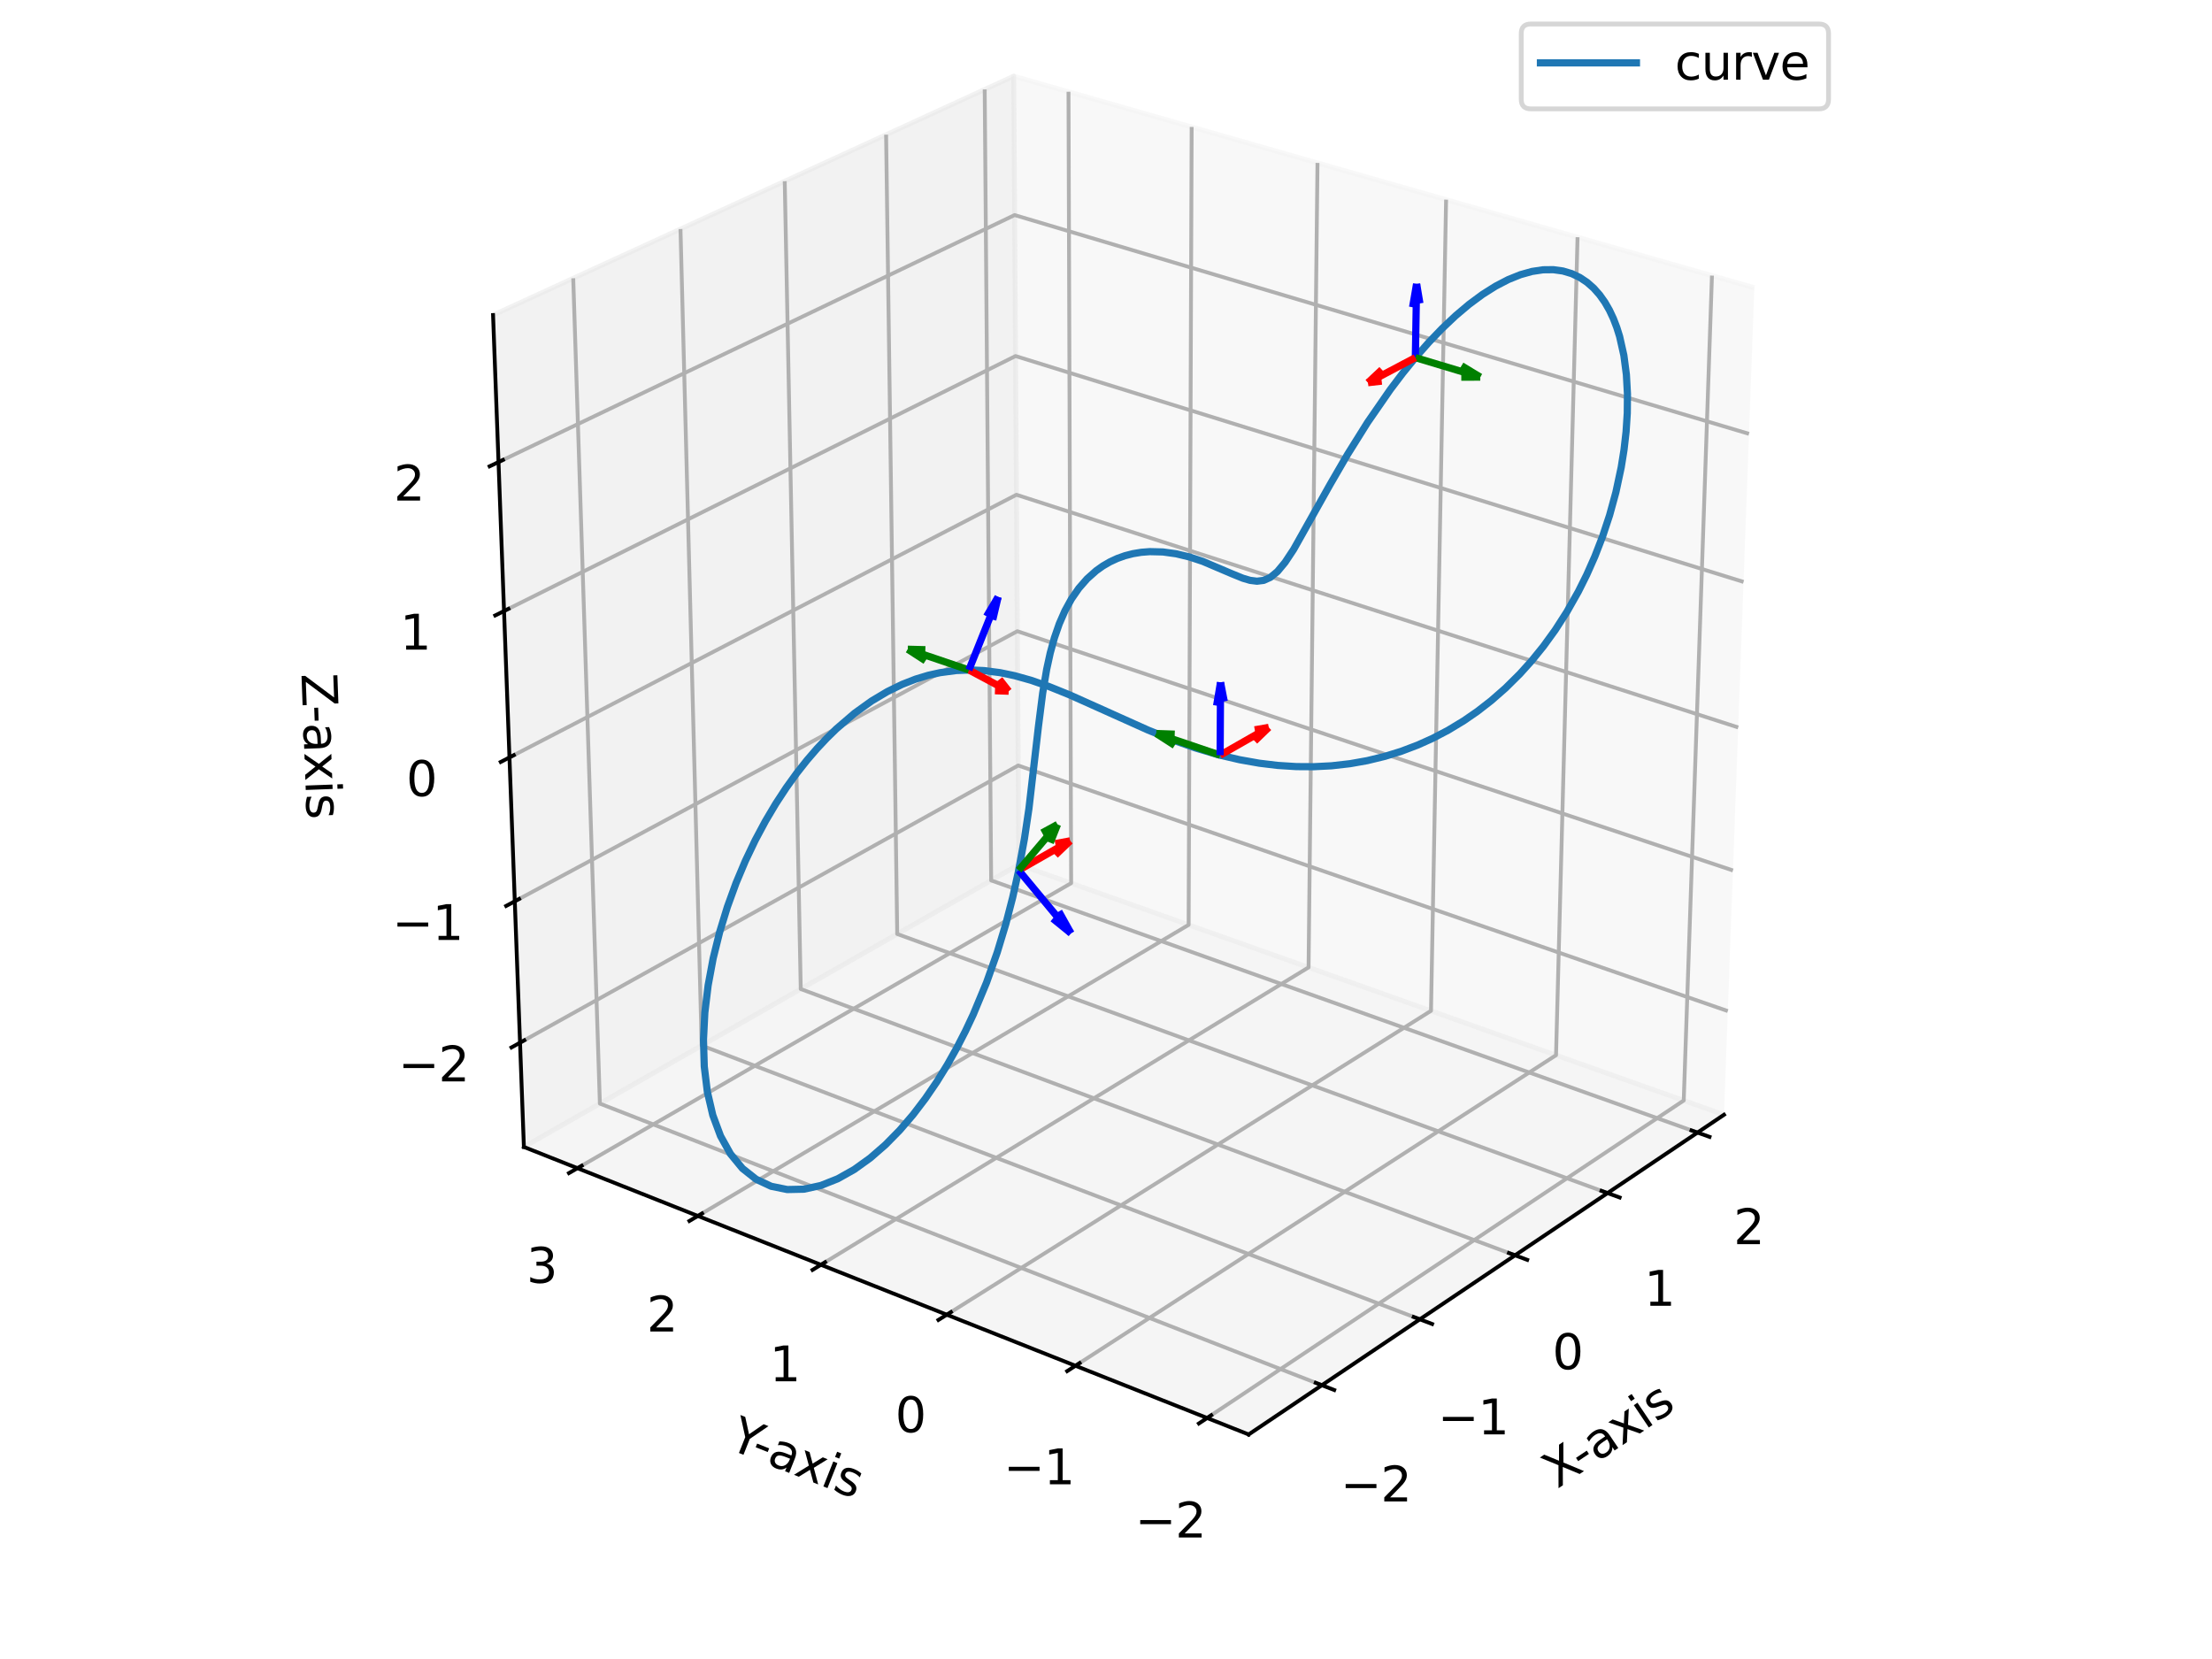 <?xml version="1.0" encoding="utf-8" standalone="no"?>
<!DOCTYPE svg PUBLIC "-//W3C//DTD SVG 1.1//EN"
  "http://www.w3.org/Graphics/SVG/1.1/DTD/svg11.dtd">
<svg xmlns:xlink="http://www.w3.org/1999/xlink" width="460.8pt" height="345.6pt" viewBox="0 0 460.8 345.6" xmlns="http://www.w3.org/2000/svg" version="1.1">
 <defs>
  <style type="text/css">*{stroke-linejoin: round; stroke-linecap: butt}</style>
 </defs>
 <g id="figure_1">
  <g id="patch_1">
   <path d="M 0 345.6 
L 460.8 345.6 
L 460.8 0 
L 0 0 
z
" style="fill: #ffffff"/>
  </g>
  <g id="patch_2">
   <path d="M 74.88 311.04 
L 385.92 311.04 
L 385.92 0 
L 74.88 0 
z
" style="fill: #ffffff"/>
  </g>
  <g id="pane3d_1">
   <g id="patch_3">
    <path d="M 359.136 232.225 
L 212.243 180.115 
L 211.176 15.853 
L 365.461 59.937 
" style="fill: #f2f2f2; opacity: 0.5; stroke: #f2f2f2; stroke-linejoin: miter"/>
   </g>
  </g>
  <g id="pane3d_2">
   <g id="patch_4">
    <path d="M 109.137 238.931 
L 212.243 180.115 
L 211.176 15.853 
L 102.714 65.629 
" style="fill: #e6e6e6; opacity: 0.5; stroke: #e6e6e6; stroke-linejoin: miter"/>
   </g>
  </g>
  <g id="pane3d_3">
   <g id="patch_5">
    <path d="M 260.114 298.826 
L 359.136 232.225 
L 212.243 180.115 
L 109.137 238.931 
" style="fill: #ececec; opacity: 0.5; stroke: #ececec; stroke-linejoin: miter"/>
   </g>
  </g>
  <g id="grid3d_1">
   <g id="Line3DCollection_1">
    <path d="M 275.372 288.564 
L 124.967 229.901 
L 119.413 57.966 
" style="fill: none; stroke: #b0b0b0; stroke-width: 0.8"/>
    <path d="M 295.781 274.837 
L 146.173 217.804 
L 141.757 47.711 
" style="fill: none; stroke: #b0b0b0; stroke-width: 0.8"/>
    <path d="M 315.609 261.5 
L 166.811 206.031 
L 163.474 37.745 
" style="fill: none; stroke: #b0b0b0; stroke-width: 0.8"/>
    <path d="M 334.882 248.538 
L 186.906 194.568 
L 184.59 28.054 
" style="fill: none; stroke: #b0b0b0; stroke-width: 0.8"/>
    <path d="M 353.621 235.934 
L 206.477 183.404 
L 205.13 18.628 
" style="fill: none; stroke: #b0b0b0; stroke-width: 0.8"/>
   </g>
  </g>
  <g id="grid3d_2">
   <g id="Line3DCollection_2">
    <path d="M 356.632 57.414 
L 350.753 229.251 
L 251.462 295.394 
" style="fill: none; stroke: #b0b0b0; stroke-width: 0.8"/>
    <path d="M 328.632 49.414 
L 324.15 219.814 
L 224.036 284.513 
" style="fill: none; stroke: #b0b0b0; stroke-width: 0.8"/>
    <path d="M 301.247 41.589 
L 298.103 210.574 
L 197.226 273.877 
" style="fill: none; stroke: #b0b0b0; stroke-width: 0.8"/>
    <path d="M 274.458 33.935 
L 272.597 201.526 
L 171.011 263.477 
" style="fill: none; stroke: #b0b0b0; stroke-width: 0.8"/>
    <path d="M 248.244 26.445 
L 247.614 192.663 
L 145.373 253.306 
" style="fill: none; stroke: #b0b0b0; stroke-width: 0.8"/>
    <path d="M 222.588 19.114 
L 223.138 183.98 
L 120.291 243.355 
" style="fill: none; stroke: #b0b0b0; stroke-width: 0.8"/>
   </g>
  </g>
  <g id="grid3d_3">
   <g id="Line3DCollection_3">
    <path d="M 108.332 217.209 
L 212.109 159.466 
L 359.929 210.623 
" style="fill: none; stroke: #b0b0b0; stroke-width: 0.8"/>
    <path d="M 107.241 187.755 
L 211.927 131.494 
L 361.004 181.335 
" style="fill: none; stroke: #b0b0b0; stroke-width: 0.8"/>
    <path d="M 106.13 157.787 
L 211.742 103.067 
L 362.098 151.54 
" style="fill: none; stroke: #b0b0b0; stroke-width: 0.8"/>
    <path d="M 105 127.292 
L 211.555 74.174 
L 363.211 121.224 
" style="fill: none; stroke: #b0b0b0; stroke-width: 0.8"/>
    <path d="M 103.849 96.255 
L 211.364 44.802 
L 364.344 90.375 
" style="fill: none; stroke: #b0b0b0; stroke-width: 0.8"/>
   </g>
  </g>
  <g id="axis3d_1">
   <g id="line2d_1">
    <path d="M 359.136 232.225 
L 260.114 298.826 
" style="fill: none; stroke: #000000; stroke-width: 0.8; stroke-linecap: square"/>
   </g>
   <g id="xtick_1">
    <g id="line2d_2">
     <path d="M 274.09 288.064 
L 277.939 289.565 
" style="fill: none; stroke: #000000; stroke-width: 0.8; stroke-linecap: square"/>
    </g>
    <g id="text_1">
     <!-- −2 -->
     <g transform="translate(279.242 312.783) scale(0.1 -0.1)">
      <defs>
       <path id="DejaVuSans-2212" d="M 678 2272 
L 4684 2272 
L 4684 1741 
L 678 1741 
L 678 2272 
z
" transform="scale(0.016)"/>
       <path id="DejaVuSans-32" d="M 1228 531 
L 3431 531 
L 3431 0 
L 469 0 
L 469 531 
Q 828 903 1448 1529 
Q 2069 2156 2228 2338 
Q 2531 2678 2651 2914 
Q 2772 3150 2772 3378 
Q 2772 3750 2511 3984 
Q 2250 4219 1831 4219 
Q 1534 4219 1204 4116 
Q 875 4013 500 3803 
L 500 4441 
Q 881 4594 1212 4672 
Q 1544 4750 1819 4750 
Q 2544 4750 2975 4387 
Q 3406 4025 3406 3419 
Q 3406 3131 3298 2873 
Q 3191 2616 2906 2266 
Q 2828 2175 2409 1742 
Q 1991 1309 1228 531 
z
" transform="scale(0.016)"/>
      </defs>
      <use xlink:href="#DejaVuSans-2212"/>
      <use xlink:href="#DejaVuSans-32" x="83.789"/>
     </g>
    </g>
   </g>
   <g id="xtick_2">
    <g id="line2d_3">
     <path d="M 294.507 274.351 
L 298.332 275.809 
" style="fill: none; stroke: #000000; stroke-width: 0.8; stroke-linecap: square"/>
    </g>
    <g id="text_2">
     <!-- −1 -->
     <g transform="translate(299.509 298.803) scale(0.1 -0.1)">
      <defs>
       <path id="DejaVuSans-31" d="M 794 531 
L 1825 531 
L 1825 4091 
L 703 3866 
L 703 4441 
L 1819 4666 
L 2450 4666 
L 2450 531 
L 3481 531 
L 3481 0 
L 794 0 
L 794 531 
z
" transform="scale(0.016)"/>
      </defs>
      <use xlink:href="#DejaVuSans-2212"/>
      <use xlink:href="#DejaVuSans-31" x="83.789"/>
     </g>
    </g>
   </g>
   <g id="xtick_3">
    <g id="line2d_4">
     <path d="M 314.344 261.029 
L 318.145 262.446 
" style="fill: none; stroke: #000000; stroke-width: 0.8; stroke-linecap: square"/>
    </g>
    <g id="text_3">
     <!-- 0 -->
     <g transform="translate(323.389 285.22) scale(0.1 -0.1)">
      <defs>
       <path id="DejaVuSans-30" d="M 2034 4250 
Q 1547 4250 1301 3770 
Q 1056 3291 1056 2328 
Q 1056 1369 1301 889 
Q 1547 409 2034 409 
Q 2525 409 2770 889 
Q 3016 1369 3016 2328 
Q 3016 3291 2770 3770 
Q 2525 4250 2034 4250 
z
M 2034 4750 
Q 2819 4750 3233 4129 
Q 3647 3509 3647 2328 
Q 3647 1150 3233 529 
Q 2819 -91 2034 -91 
Q 1250 -91 836 529 
Q 422 1150 422 2328 
Q 422 3509 836 4129 
Q 1250 4750 2034 4750 
z
" transform="scale(0.016)"/>
      </defs>
      <use xlink:href="#DejaVuSans-30"/>
     </g>
    </g>
   </g>
   <g id="xtick_4">
    <g id="line2d_5">
     <path d="M 333.624 248.079 
L 337.401 249.457 
" style="fill: none; stroke: #000000; stroke-width: 0.8; stroke-linecap: square"/>
    </g>
    <g id="text_4">
     <!-- 1 -->
     <g transform="translate(342.526 272.019) scale(0.1 -0.1)">
      <use xlink:href="#DejaVuSans-31"/>
     </g>
    </g>
   </g>
   <g id="xtick_5">
    <g id="line2d_6">
     <path d="M 352.371 235.488 
L 356.124 236.828 
" style="fill: none; stroke: #000000; stroke-width: 0.8; stroke-linecap: square"/>
    </g>
    <g id="text_5">
     <!-- 2 -->
     <g transform="translate(361.134 259.183) scale(0.1 -0.1)">
      <use xlink:href="#DejaVuSans-32"/>
     </g>
    </g>
   </g>
   <g id="text_6">
    <!-- X-axis -->
    <g transform="translate(324.418 310.19) rotate(-33.924) scale(0.1 -0.1)">
     <defs>
      <path id="DejaVuSans-58" d="M 403 4666 
L 1081 4666 
L 2241 2931 
L 3406 4666 
L 4084 4666 
L 2584 2425 
L 4184 0 
L 3506 0 
L 2194 1984 
L 872 0 
L 191 0 
L 1856 2491 
L 403 4666 
z
" transform="scale(0.016)"/>
      <path id="DejaVuSans-2d" d="M 313 2009 
L 1997 2009 
L 1997 1497 
L 313 1497 
L 313 2009 
z
" transform="scale(0.016)"/>
      <path id="DejaVuSans-61" d="M 2194 1759 
Q 1497 1759 1228 1600 
Q 959 1441 959 1056 
Q 959 750 1161 570 
Q 1363 391 1709 391 
Q 2188 391 2477 730 
Q 2766 1069 2766 1631 
L 2766 1759 
L 2194 1759 
z
M 3341 1997 
L 3341 0 
L 2766 0 
L 2766 531 
Q 2569 213 2275 61 
Q 1981 -91 1556 -91 
Q 1019 -91 701 211 
Q 384 513 384 1019 
Q 384 1609 779 1909 
Q 1175 2209 1959 2209 
L 2766 2209 
L 2766 2266 
Q 2766 2663 2505 2880 
Q 2244 3097 1772 3097 
Q 1472 3097 1187 3025 
Q 903 2953 641 2809 
L 641 3341 
Q 956 3463 1253 3523 
Q 1550 3584 1831 3584 
Q 2591 3584 2966 3190 
Q 3341 2797 3341 1997 
z
" transform="scale(0.016)"/>
      <path id="DejaVuSans-78" d="M 3513 3500 
L 2247 1797 
L 3578 0 
L 2900 0 
L 1881 1375 
L 863 0 
L 184 0 
L 1544 1831 
L 300 3500 
L 978 3500 
L 1906 2253 
L 2834 3500 
L 3513 3500 
z
" transform="scale(0.016)"/>
      <path id="DejaVuSans-69" d="M 603 3500 
L 1178 3500 
L 1178 0 
L 603 0 
L 603 3500 
z
M 603 4863 
L 1178 4863 
L 1178 4134 
L 603 4134 
L 603 4863 
z
" transform="scale(0.016)"/>
      <path id="DejaVuSans-73" d="M 2834 3397 
L 2834 2853 
Q 2591 2978 2328 3040 
Q 2066 3103 1784 3103 
Q 1356 3103 1142 2972 
Q 928 2841 928 2578 
Q 928 2378 1081 2264 
Q 1234 2150 1697 2047 
L 1894 2003 
Q 2506 1872 2764 1633 
Q 3022 1394 3022 966 
Q 3022 478 2636 193 
Q 2250 -91 1575 -91 
Q 1294 -91 989 -36 
Q 684 19 347 128 
L 347 722 
Q 666 556 975 473 
Q 1284 391 1588 391 
Q 1994 391 2212 530 
Q 2431 669 2431 922 
Q 2431 1156 2273 1281 
Q 2116 1406 1581 1522 
L 1381 1569 
Q 847 1681 609 1914 
Q 372 2147 372 2553 
Q 372 3047 722 3315 
Q 1072 3584 1716 3584 
Q 2034 3584 2315 3537 
Q 2597 3491 2834 3397 
z
" transform="scale(0.016)"/>
     </defs>
     <use xlink:href="#DejaVuSans-58"/>
     <use xlink:href="#DejaVuSans-2d" x="63.506"/>
     <use xlink:href="#DejaVuSans-61" x="99.59"/>
     <use xlink:href="#DejaVuSans-78" x="160.869"/>
     <use xlink:href="#DejaVuSans-69" x="220.049"/>
     <use xlink:href="#DejaVuSans-73" x="247.832"/>
    </g>
   </g>
  </g>
  <g id="axis3d_2">
   <g id="line2d_7">
    <path d="M 109.137 238.931 
L 260.114 298.826 
" style="fill: none; stroke: #000000; stroke-width: 0.8; stroke-linecap: square"/>
   </g>
   <g id="xtick_6">
    <g id="line2d_8">
     <path d="M 252.315 294.826 
L 249.754 296.532 
" style="fill: none; stroke: #000000; stroke-width: 0.8; stroke-linecap: square"/>
    </g>
    <g id="text_7">
     <!-- −2 -->
     <g transform="translate(236.446 320.292) scale(0.1 -0.1)">
      <use xlink:href="#DejaVuSans-2212"/>
      <use xlink:href="#DejaVuSans-32" x="83.789"/>
     </g>
    </g>
   </g>
   <g id="xtick_7">
    <g id="line2d_9">
     <path d="M 224.895 283.958 
L 222.315 285.626 
" style="fill: none; stroke: #000000; stroke-width: 0.8; stroke-linecap: square"/>
    </g>
    <g id="text_8">
     <!-- −1 -->
     <g transform="translate(209.064 309.198) scale(0.1 -0.1)">
      <use xlink:href="#DejaVuSans-2212"/>
      <use xlink:href="#DejaVuSans-31" x="83.789"/>
     </g>
    </g>
   </g>
   <g id="xtick_8">
    <g id="line2d_10">
     <path d="M 198.091 273.334 
L 195.493 274.965 
" style="fill: none; stroke: #000000; stroke-width: 0.8; stroke-linecap: square"/>
    </g>
    <g id="text_9">
     <!-- 0 -->
     <g transform="translate(186.487 298.353) scale(0.1 -0.1)">
      <use xlink:href="#DejaVuSans-30"/>
     </g>
    </g>
   </g>
   <g id="xtick_9">
    <g id="line2d_11">
     <path d="M 171.882 262.947 
L 169.268 264.541 
" style="fill: none; stroke: #000000; stroke-width: 0.8; stroke-linecap: square"/>
    </g>
    <g id="text_10">
     <!-- 1 -->
     <g transform="translate(160.316 287.749) scale(0.1 -0.1)">
      <use xlink:href="#DejaVuSans-31"/>
     </g>
    </g>
   </g>
   <g id="xtick_10">
    <g id="line2d_12">
     <path d="M 146.248 252.787 
L 143.619 254.346 
" style="fill: none; stroke: #000000; stroke-width: 0.8; stroke-linecap: square"/>
    </g>
    <g id="text_11">
     <!-- 2 -->
     <g transform="translate(134.721 277.379) scale(0.1 -0.1)">
      <use xlink:href="#DejaVuSans-32"/>
     </g>
    </g>
   </g>
   <g id="xtick_11">
    <g id="line2d_13">
     <path d="M 121.171 242.847 
L 118.528 244.373 
" style="fill: none; stroke: #000000; stroke-width: 0.8; stroke-linecap: square"/>
    </g>
    <g id="text_12">
     <!-- 3 -->
     <g transform="translate(109.683 267.234) scale(0.1 -0.1)">
      <defs>
       <path id="DejaVuSans-33" d="M 2597 2516 
Q 3050 2419 3304 2112 
Q 3559 1806 3559 1356 
Q 3559 666 3084 287 
Q 2609 -91 1734 -91 
Q 1441 -91 1130 -33 
Q 819 25 488 141 
L 488 750 
Q 750 597 1062 519 
Q 1375 441 1716 441 
Q 2309 441 2620 675 
Q 2931 909 2931 1356 
Q 2931 1769 2642 2001 
Q 2353 2234 1838 2234 
L 1294 2234 
L 1294 2753 
L 1863 2753 
Q 2328 2753 2575 2939 
Q 2822 3125 2822 3475 
Q 2822 3834 2567 4026 
Q 2313 4219 1838 4219 
Q 1578 4219 1281 4162 
Q 984 4106 628 3988 
L 628 4550 
Q 988 4650 1302 4700 
Q 1616 4750 1894 4750 
Q 2613 4750 3031 4423 
Q 3450 4097 3450 3541 
Q 3450 3153 3228 2886 
Q 3006 2619 2597 2516 
z
" transform="scale(0.016)"/>
      </defs>
      <use xlink:href="#DejaVuSans-33"/>
     </g>
    </g>
   </g>
   <g id="text_13">
    <!-- Y-axis -->
    <g transform="translate(151.501 301.716) rotate(-338.361) scale(0.1 -0.1)">
     <defs>
      <path id="DejaVuSans-59" d="M -13 4666 
L 666 4666 
L 1959 2747 
L 3244 4666 
L 3922 4666 
L 2272 2222 
L 2272 0 
L 1638 0 
L 1638 2222 
L -13 4666 
z
" transform="scale(0.016)"/>
     </defs>
     <use xlink:href="#DejaVuSans-59"/>
     <use xlink:href="#DejaVuSans-2d" x="49.209"/>
     <use xlink:href="#DejaVuSans-61" x="85.293"/>
     <use xlink:href="#DejaVuSans-78" x="146.572"/>
     <use xlink:href="#DejaVuSans-69" x="205.752"/>
     <use xlink:href="#DejaVuSans-73" x="233.535"/>
    </g>
   </g>
  </g>
  <g id="axis3d_3">
   <g id="line2d_14">
    <path d="M 109.137 238.931 
L 102.714 65.629 
" style="fill: none; stroke: #000000; stroke-width: 0.8; stroke-linecap: square"/>
   </g>
   <g id="xtick_12">
    <g id="line2d_15">
     <path d="M 109.22 216.715 
L 106.553 218.199 
" style="fill: none; stroke: #000000; stroke-width: 0.8; stroke-linecap: square"/>
    </g>
    <g id="text_14">
     <!-- −2 -->
     <g transform="translate(82.957 225.279) scale(0.1 -0.1)">
      <use xlink:href="#DejaVuSans-2212"/>
      <use xlink:href="#DejaVuSans-32" x="83.789"/>
     </g>
    </g>
   </g>
   <g id="xtick_13">
    <g id="line2d_16">
     <path d="M 108.137 187.273 
L 105.445 188.72 
" style="fill: none; stroke: #000000; stroke-width: 0.8; stroke-linecap: square"/>
    </g>
    <g id="text_15">
     <!-- −1 -->
     <g transform="translate(81.709 195.813) scale(0.1 -0.1)">
      <use xlink:href="#DejaVuSans-2212"/>
      <use xlink:href="#DejaVuSans-31" x="83.789"/>
     </g>
    </g>
   </g>
   <g id="xtick_14">
    <g id="line2d_17">
     <path d="M 107.035 157.318 
L 104.317 158.726 
" style="fill: none; stroke: #000000; stroke-width: 0.8; stroke-linecap: square"/>
    </g>
    <g id="text_16">
     <!-- 0 -->
     <g transform="translate(84.629 165.832) scale(0.1 -0.1)">
      <use xlink:href="#DejaVuSans-30"/>
     </g>
    </g>
   </g>
   <g id="xtick_15">
    <g id="line2d_18">
     <path d="M 105.913 126.836 
L 103.17 128.204 
" style="fill: none; stroke: #000000; stroke-width: 0.8; stroke-linecap: square"/>
    </g>
    <g id="text_17">
     <!-- 1 -->
     <g transform="translate(83.337 135.324) scale(0.1 -0.1)">
      <use xlink:href="#DejaVuSans-31"/>
     </g>
    </g>
   </g>
   <g id="xtick_16">
    <g id="line2d_19">
     <path d="M 104.771 95.814 
L 102.002 97.139 
" style="fill: none; stroke: #000000; stroke-width: 0.8; stroke-linecap: square"/>
    </g>
    <g id="text_18">
     <!-- 2 -->
     <g transform="translate(82.021 104.275) scale(0.1 -0.1)">
      <use xlink:href="#DejaVuSans-32"/>
     </g>
    </g>
   </g>
   <g id="text_19">
    <!-- Z-axis -->
    <g transform="translate(62.797 140.366) rotate(-272.123) scale(0.1 -0.1)">
     <defs>
      <path id="DejaVuSans-5a" d="M 359 4666 
L 4025 4666 
L 4025 4184 
L 1075 531 
L 4097 531 
L 4097 0 
L 288 0 
L 288 481 
L 3238 4134 
L 359 4134 
L 359 4666 
z
" transform="scale(0.016)"/>
     </defs>
     <use xlink:href="#DejaVuSans-5a"/>
     <use xlink:href="#DejaVuSans-2d" x="66.756"/>
     <use xlink:href="#DejaVuSans-61" x="102.84"/>
     <use xlink:href="#DejaVuSans-78" x="164.119"/>
     <use xlink:href="#DejaVuSans-69" x="223.299"/>
     <use xlink:href="#DejaVuSans-73" x="251.082"/>
    </g>
   </g>
  </g>
  <g id="axes_1">
   <g id="line2d_20">
    <path d="M 254.175 157.318 
L 258.236 158.264 
L 262.345 158.991 
L 266.151 159.45 
L 270.051 159.697 
L 273.663 159.72 
L 277.391 159.528 
L 281.255 159.088 
L 284.821 158.455 
L 288.523 157.556 
L 291.886 156.514 
L 295.373 155.192 
L 298.466 153.799 
L 301.66 152.128 
L 304.955 150.133 
L 307.778 148.186 
L 310.668 145.94 
L 313.621 143.353 
L 316.628 140.374 
L 319.063 137.67 
L 321.515 134.645 
L 323.969 131.259 
L 326.406 127.47 
L 328.801 123.232 
L 330.548 119.729 
L 332.233 115.925 
L 333.83 111.799 
L 335.308 107.335 
L 336.624 102.52 
L 337.727 97.354 
L 338.309 93.721 
L 338.741 89.95 
L 338.992 86.06 
L 339.028 82.079 
L 338.806 78.049 
L 338.28 74.029 
L 337.396 70.098 
L 336.801 68.199 
L 336.095 66.363 
L 335.27 64.608 
L 334.318 62.954 
L 333.231 61.423 
L 332.004 60.037 
L 330.629 58.822 
L 329.103 57.801 
L 327.422 57.004 
L 325.584 56.454 
L 323.592 56.179 
L 321.448 56.202 
L 319.16 56.544 
L 316.738 57.22 
L 314.196 58.244 
L 311.552 59.618 
L 308.827 61.34 
L 306.044 63.398 
L 303.23 65.773 
L 300.411 68.435 
L 297.617 71.349 
L 294.873 74.47 
L 292.206 77.75 
L 289.638 81.138 
L 284.874 88.023 
L 280.684 94.723 
L 277.1 100.9 
L 269.496 114.442 
L 267.705 117.152 
L 266.12 119.058 
L 264.658 120.268 
L 263.253 120.902 
L 261.852 121.076 
L 260.422 120.898 
L 258.939 120.465 
L 256.593 119.513 
L 250.567 116.946 
L 247.818 116.035 
L 245.029 115.364 
L 242.247 114.981 
L 239.514 114.916 
L 237.738 115.054 
L 236.011 115.339 
L 234.342 115.769 
L 232.737 116.343 
L 231.204 117.056 
L 229.746 117.904 
L 228.368 118.883 
L 226.456 120.586 
L 224.733 122.556 
L 223.198 124.778 
L 221.846 127.243 
L 220.668 129.941 
L 219.652 132.87 
L 218.782 136.032 
L 218.04 139.436 
L 217.21 144.379 
L 216.33 151.3 
L 214.344 168.458 
L 213.399 174.777 
L 212.103 181.804 
L 210.966 186.932 
L 209.54 192.446 
L 207.753 198.36 
L 205.52 204.671 
L 202.745 211.343 
L 201.123 214.789 
L 199.328 218.286 
L 197.348 221.81 
L 195.173 225.331 
L 192.796 228.811 
L 190.214 232.203 
L 187.426 235.45 
L 184.442 238.488 
L 181.276 241.241 
L 177.954 243.628 
L 174.512 245.562 
L 170.998 246.957 
L 167.47 247.728 
L 163.996 247.803 
L 160.652 247.126 
L 157.517 245.662 
L 154.668 243.408 
L 152.176 240.387 
L 150.101 236.658 
L 148.484 232.304 
L 147.353 227.433 
L 146.711 222.167 
L 146.546 216.632 
L 146.829 210.955 
L 147.519 205.254 
L 148.566 199.629 
L 149.919 194.167 
L 151.521 188.936 
L 153.321 183.983 
L 155.271 179.342 
L 157.327 175.031 
L 159.452 171.058 
L 161.614 167.419 
L 163.787 164.106 
L 165.95 161.104 
L 168.086 158.396 
L 170.182 155.963 
L 172.23 153.785 
L 174.222 151.841 
L 178.024 148.579 
L 181.572 146.029 
L 184.868 144.063 
L 187.923 142.572 
L 190.754 141.466 
L 193.381 140.672 
L 195.823 140.129 
L 199.178 139.683 
L 202.217 139.568 
L 204.986 139.695 
L 208.333 140.125 
L 211.354 140.754 
L 214.769 141.711 
L 218.454 142.989 
L 222.848 144.767 
L 229.132 147.584 
L 239.171 152.092 
L 244.543 154.242 
L 249.016 155.808 
L 253.439 157.123 
L 253.807 157.222 
L 253.807 157.222 
" clip-path="url(#pad632b85be)" style="fill: none; stroke: #1f77b4; stroke-width: 1.5; stroke-linecap: square"/>
   </g>
   <g id="Line3DCollection_4">
    <path d="M 210.125 143.987 
L 201.839 139.568 
" clip-path="url(#pad632b85be)" style="fill: none; stroke: #ff0000; stroke-width: 1.5"/>
    <path d="M 210.125 143.987 
L 207.268 143.89 
" clip-path="url(#pad632b85be)" style="fill: none; stroke: #ff0000; stroke-width: 1.5"/>
    <path d="M 210.125 143.987 
L 208.208 141.538 
" clip-path="url(#pad632b85be)" style="fill: none; stroke: #ff0000; stroke-width: 1.5"/>
   </g>
   <g id="Line3DCollection_5">
    <path d="M 189.108 135.25 
L 201.839 139.568 
" clip-path="url(#pad632b85be)" style="fill: none; stroke: #008000; stroke-width: 1.5"/>
    <path d="M 189.108 135.25 
L 192.797 137.646 
" clip-path="url(#pad632b85be)" style="fill: none; stroke: #008000; stroke-width: 1.5"/>
    <path d="M 189.108 135.25 
L 192.769 135.346 
" clip-path="url(#pad632b85be)" style="fill: none; stroke: #008000; stroke-width: 1.5"/>
   </g>
   <g id="Line3DCollection_6">
    <path d="M 207.925 124.35 
L 201.839 139.568 
" clip-path="url(#pad632b85be)" style="fill: none; stroke: #0000ff; stroke-width: 1.5"/>
    <path d="M 207.925 124.35 
L 206.808 129.11 
" clip-path="url(#pad632b85be)" style="fill: none; stroke: #0000ff; stroke-width: 1.5"/>
    <path d="M 207.925 124.35 
L 205.517 128.405 
" clip-path="url(#pad632b85be)" style="fill: none; stroke: #0000ff; stroke-width: 1.5"/>
   </g>
   <g id="legend_1">
    <g id="patch_6">
     <path d="M 318.901 22.678 
L 378.92 22.678 
Q 380.92 22.678 380.92 20.678 
L 380.92 7 
Q 380.92 5 378.92 5 
L 318.901 5 
Q 316.901 5 316.901 7 
L 316.901 20.678 
Q 316.901 22.678 318.901 22.678 
z
" style="fill: #ffffff; opacity: 0.8; stroke: #cccccc; stroke-linejoin: miter"/>
    </g>
    <g id="line2d_21">
     <path d="M 320.901 13.098 
L 330.901 13.098 
L 340.901 13.098 
" style="fill: none; stroke: #1f77b4; stroke-width: 1.5; stroke-linecap: square"/>
    </g>
    <g id="text_20">
     <!-- curve -->
     <g transform="translate(348.901 16.598) scale(0.1 -0.1)">
      <defs>
       <path id="DejaVuSans-63" d="M 3122 3366 
L 3122 2828 
Q 2878 2963 2633 3030 
Q 2388 3097 2138 3097 
Q 1578 3097 1268 2742 
Q 959 2388 959 1747 
Q 959 1106 1268 751 
Q 1578 397 2138 397 
Q 2388 397 2633 464 
Q 2878 531 3122 666 
L 3122 134 
Q 2881 22 2623 -34 
Q 2366 -91 2075 -91 
Q 1284 -91 818 406 
Q 353 903 353 1747 
Q 353 2603 823 3093 
Q 1294 3584 2113 3584 
Q 2378 3584 2631 3529 
Q 2884 3475 3122 3366 
z
" transform="scale(0.016)"/>
       <path id="DejaVuSans-75" d="M 544 1381 
L 544 3500 
L 1119 3500 
L 1119 1403 
Q 1119 906 1312 657 
Q 1506 409 1894 409 
Q 2359 409 2629 706 
Q 2900 1003 2900 1516 
L 2900 3500 
L 3475 3500 
L 3475 0 
L 2900 0 
L 2900 538 
Q 2691 219 2414 64 
Q 2138 -91 1772 -91 
Q 1169 -91 856 284 
Q 544 659 544 1381 
z
M 1991 3584 
L 1991 3584 
z
" transform="scale(0.016)"/>
       <path id="DejaVuSans-72" d="M 2631 2963 
Q 2534 3019 2420 3045 
Q 2306 3072 2169 3072 
Q 1681 3072 1420 2755 
Q 1159 2438 1159 1844 
L 1159 0 
L 581 0 
L 581 3500 
L 1159 3500 
L 1159 2956 
Q 1341 3275 1631 3429 
Q 1922 3584 2338 3584 
Q 2397 3584 2469 3576 
Q 2541 3569 2628 3553 
L 2631 2963 
z
" transform="scale(0.016)"/>
       <path id="DejaVuSans-76" d="M 191 3500 
L 800 3500 
L 1894 563 
L 2988 3500 
L 3597 3500 
L 2284 0 
L 1503 0 
L 191 3500 
z
" transform="scale(0.016)"/>
       <path id="DejaVuSans-65" d="M 3597 1894 
L 3597 1613 
L 953 1613 
Q 991 1019 1311 708 
Q 1631 397 2203 397 
Q 2534 397 2845 478 
Q 3156 559 3463 722 
L 3463 178 
Q 3153 47 2828 -22 
Q 2503 -91 2169 -91 
Q 1331 -91 842 396 
Q 353 884 353 1716 
Q 353 2575 817 3079 
Q 1281 3584 2069 3584 
Q 2775 3584 3186 3129 
Q 3597 2675 3597 1894 
z
M 3022 2063 
Q 3016 2534 2758 2815 
Q 2500 3097 2075 3097 
Q 1594 3097 1305 2825 
Q 1016 2553 972 2059 
L 3022 2063 
z
" transform="scale(0.016)"/>
      </defs>
      <use xlink:href="#DejaVuSans-63"/>
      <use xlink:href="#DejaVuSans-75" x="54.98"/>
      <use xlink:href="#DejaVuSans-72" x="118.359"/>
      <use xlink:href="#DejaVuSans-76" x="159.473"/>
      <use xlink:href="#DejaVuSans-65" x="218.652"/>
     </g>
    </g>
   </g>
   <g id="Line3DCollection_7">
    <path d="M 295.106 59.136 
L 294.845 74.503 
" clip-path="url(#pad632b85be)" style="fill: none; stroke: #0000ff; stroke-width: 1.5"/>
    <path d="M 295.106 59.136 
L 294.266 64 
" clip-path="url(#pad632b85be)" style="fill: none; stroke: #0000ff; stroke-width: 1.5"/>
    <path d="M 295.106 59.136 
L 295.792 63.206 
" clip-path="url(#pad632b85be)" style="fill: none; stroke: #0000ff; stroke-width: 1.5"/>
   </g>
   <g id="Line3DCollection_8">
    <path d="M 308.369 78.559 
L 294.845 74.503 
" clip-path="url(#pad632b85be)" style="fill: none; stroke: #008000; stroke-width: 1.5"/>
    <path d="M 308.369 78.559 
L 304.412 78.57 
" clip-path="url(#pad632b85be)" style="fill: none; stroke: #008000; stroke-width: 1.5"/>
    <path d="M 308.369 78.559 
L 304.458 76.187 
" clip-path="url(#pad632b85be)" style="fill: none; stroke: #008000; stroke-width: 1.5"/>
   </g>
   <g id="Line3DCollection_9">
    <path d="M 284.978 79.718 
L 294.845 74.503 
" clip-path="url(#pad632b85be)" style="fill: none; stroke: #ff0000; stroke-width: 1.5"/>
    <path d="M 284.978 79.718 
L 287.834 79.392 
" clip-path="url(#pad632b85be)" style="fill: none; stroke: #ff0000; stroke-width: 1.5"/>
    <path d="M 284.978 79.718 
L 287.869 77.006 
" clip-path="url(#pad632b85be)" style="fill: none; stroke: #ff0000; stroke-width: 1.5"/>
   </g>
   <g id="Line3DCollection_10">
    <path d="M 264.297 151.536 
L 254.175 157.318 
" clip-path="url(#pad632b85be)" style="fill: none; stroke: #ff0000; stroke-width: 1.5"/>
    <path d="M 264.297 151.536 
L 261.369 154.372 
" clip-path="url(#pad632b85be)" style="fill: none; stroke: #ff0000; stroke-width: 1.5"/>
    <path d="M 264.297 151.536 
L 261.387 152.035 
" clip-path="url(#pad632b85be)" style="fill: none; stroke: #ff0000; stroke-width: 1.5"/>
   </g>
   <g id="Line3DCollection_11">
    <path d="M 240.875 152.807 
L 254.175 157.318 
" clip-path="url(#pad632b85be)" style="fill: none; stroke: #008000; stroke-width: 1.5"/>
    <path d="M 240.875 152.807 
L 244.71 155.279 
" clip-path="url(#pad632b85be)" style="fill: none; stroke: #008000; stroke-width: 1.5"/>
    <path d="M 240.875 152.807 
L 244.717 152.94 
" clip-path="url(#pad632b85be)" style="fill: none; stroke: #008000; stroke-width: 1.5"/>
   </g>
   <g id="Line3DCollection_12">
    <path d="M 254.26 142.144 
L 254.175 157.318 
" clip-path="url(#pad632b85be)" style="fill: none; stroke: #0000ff; stroke-width: 1.5"/>
    <path d="M 254.26 142.144 
L 253.441 147.003 
" clip-path="url(#pad632b85be)" style="fill: none; stroke: #0000ff; stroke-width: 1.5"/>
    <path d="M 254.26 142.144 
L 255.029 146.108 
" clip-path="url(#pad632b85be)" style="fill: none; stroke: #0000ff; stroke-width: 1.5"/>
   </g>
   <g id="Line3DCollection_13">
    <path d="M 222.928 175.167 
L 212.207 181.291 
" clip-path="url(#pad632b85be)" style="fill: none; stroke: #ff0000; stroke-width: 1.5"/>
    <path d="M 222.928 175.167 
L 219.842 178.127 
" clip-path="url(#pad632b85be)" style="fill: none; stroke: #ff0000; stroke-width: 1.5"/>
    <path d="M 222.928 175.167 
L 219.832 175.738 
" clip-path="url(#pad632b85be)" style="fill: none; stroke: #ff0000; stroke-width: 1.5"/>
   </g>
   <g id="Line3DCollection_14">
    <path d="M 223.108 194.425 
L 212.207 181.291 
" clip-path="url(#pad632b85be)" style="fill: none; stroke: #0000ff; stroke-width: 1.5"/>
    <path d="M 223.108 194.425 
L 219.317 191.345 
" clip-path="url(#pad632b85be)" style="fill: none; stroke: #0000ff; stroke-width: 1.5"/>
    <path d="M 223.108 194.425 
L 220.575 189.882 
" clip-path="url(#pad632b85be)" style="fill: none; stroke: #0000ff; stroke-width: 1.5"/>
   </g>
   <g id="Line3DCollection_15">
    <path d="M 220.299 171.753 
L 212.207 181.291 
" clip-path="url(#pad632b85be)" style="fill: none; stroke: #008000; stroke-width: 1.5"/>
    <path d="M 220.299 171.753 
L 218.793 175.553 
" clip-path="url(#pad632b85be)" style="fill: none; stroke: #008000; stroke-width: 1.5"/>
    <path d="M 220.299 171.753 
L 217.093 173.509 
" clip-path="url(#pad632b85be)" style="fill: none; stroke: #008000; stroke-width: 1.5"/>
   </g>
  </g>
 </g>
 <defs>
  <clipPath id="pad632b85be">
   <rect x="74.88" y="0" width="311.04" height="311.04"/>
  </clipPath>
 </defs>
</svg>
